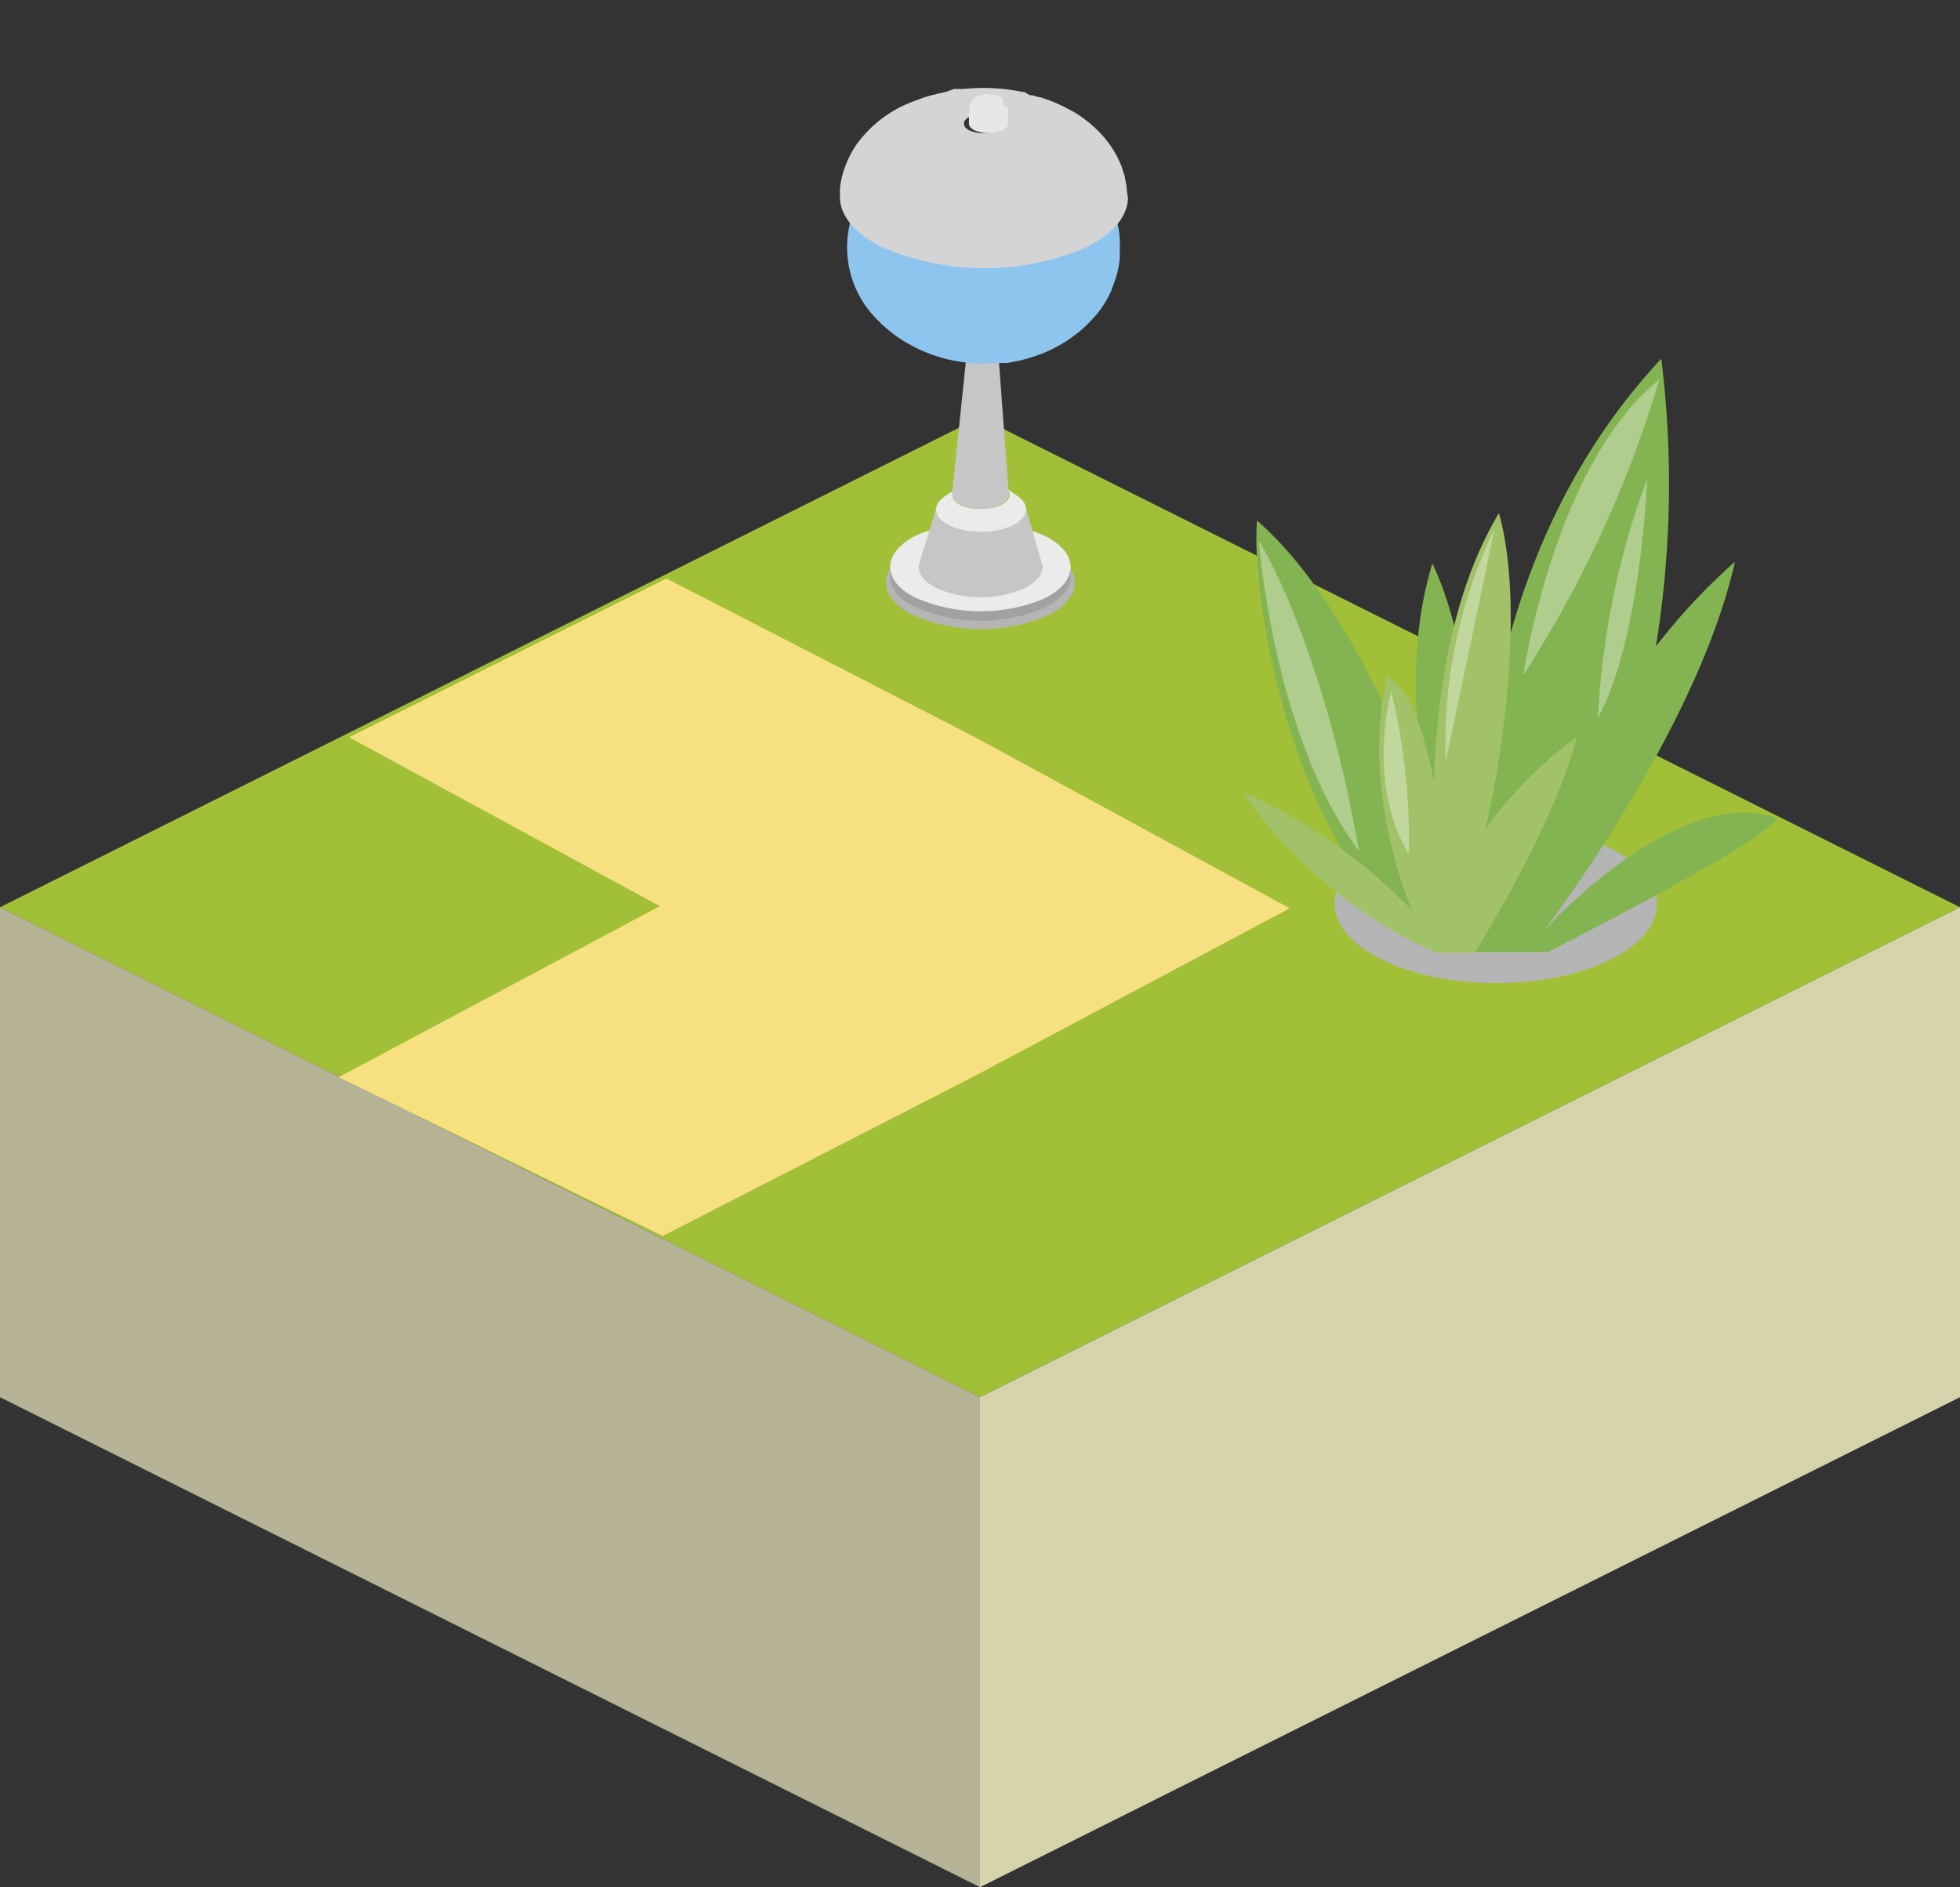 <svg xmlns="http://www.w3.org/2000/svg" viewBox="0 0 128 123.25" width="128" height="123.25">
    <rect x="0" y="0" width="128" height="123.25" fill="#333333" stroke="none"/>
    <defs>
        <style>
            .cls-6{fill:#b5b5b5;mix-blend-mode:multiply}.cls-8{fill:#ebebeb}.cls-9{fill:#c6c6c6}.cls-16{fill:#fff;opacity:.35;mix-blend-mode:overlay}
        </style>
    </defs>
    <g style="isolation:isolate">
        <g id="Vrstva_1" data-name="Vrstva 1">
            <g id="layer1">
                <path id="path10" d="M0,59.25l64,32,64-32-64-32Z" style="fill:#a2c037"/>
                <path id="path837" d="M0,91.25l64,32v-32l-64-32Z" style="fill:#b5b295"/>
                <path id="path839" d="M64,123.25l64-32v-32l-64,32Z" style="fill:#d6d3ad"/>
            </g>
            <polygon points="84.23 59.32 63.58 70.31 43.28 80.72 22.12 70.35 43.09 59.18 22.8 48.15 43.52 37.78 63.74 48.18 84.23 59.32" style="fill:#f7e080;mix-blend-mode:color"/>
            <path class="cls-6" d="M68.45,35.94a11.16,11.16,0,0,0-8.73-.08c-2.44,1.17-2.5,3.09-.12,4.3a11.16,11.16,0,0,0,8.73.08C70.78,39.07,70.83,37.15,68.45,35.94Z"/>
            <path d="M68.14,39.11A10.68,10.68,0,0,1,59.8,39c-1.11-.57-1.67-1.3-1.67-2v.66c0,.73.55,1.46,1.67,2a10.66,10.66,0,0,0,8.33.07c1.19-.57,1.79-1.32,1.79-2.08V37C69.92,37.79,69.32,38.54,68.14,39.11Z" style="fill:#a2a1a1"/>
            <path class="cls-8" d="M68.25,35a10.66,10.66,0,0,0-8.33-.07c-2.33,1.12-2.39,3-.12,4.11a10.68,10.68,0,0,0,8.34.07C70.47,38,70.52,36.16,68.25,35Z"/>
            <path class="cls-9" d="M67,33.19c0,.39-.26.79-.88,1.09a5.32,5.32,0,0,1-4.16,0c-.58-.3-.86-.69-.82-1.08L60,36.92c-.05.53.33,1.07,1.14,1.48a7.28,7.28,0,0,0,5.72.05h0c.85-.41,1.26-1,1.22-1.51Z"/>
            <path class="cls-8" d="M66.47,32.41l-.88-.61c.48.33.45.79-.09,1.11l-.13.07a3.2,3.2,0,0,1-1.41.25A2.92,2.92,0,0,1,62.74,33c-.63-.33-.69-.82-.18-1.17l-.89.61c-.8.56-.71,1.34.29,1.85a4.65,4.65,0,0,0,1.93.43,4.88,4.88,0,0,0,2.23-.4l.21-.11C67.18,33.67,67.23,32.94,66.47,32.41Z"/>
            <path class="cls-9" d="M65.17,22.71c0,.13-.09.26-.3.36a1.77,1.77,0,0,1-1.41,0c-.2-.1-.29-.22-.29-.35l-1,9.59c0,.24.17.47.52.66a3.38,3.38,0,0,0,2.63,0c.38-.18.57-.43.56-.67Z"/>
            <path d="M66.2,13.52a5.2,5.2,0,0,1-4,0,1.34,1.34,0,0,1-.79-.86l1.81,10.13a.45.45,0,0,0,.28.3,1.77,1.77,0,0,0,1.41,0,.45.45,0,0,0,.3-.31l1.88-10.12A1.38,1.38,0,0,1,66.2,13.52Z" style="fill:#b5b5b5"/>
            <path d="M72.74,13.82v0h0l0-.11-.05-.12a2.06,2.06,0,0,0-.12-.26l-.11-.24-.14-.25-.14-.23L72,12.33l-.15-.22c-.13-.17-.14-.18-.37-.45a5.92,5.92,0,0,0-.41-.44c1.43,1.42.92,3.18-1.5,4.34a12.5,12.5,0,0,1-5,1H63.7l-.46,0-.32,0-.44-.05-.32,0-.42-.07-.31-.05L61,16.25l-.3-.07-.41-.12L60,16l-.43-.16-.22-.08q-.3-.12-.6-.27c-2.31-1.18-2.75-2.9-1.34-4.28l0,0h0l-.18.19-.19.21-.2.24-.17.21c0,.07-.12.17-.18.24l-.14.23-.16.25-.13.23-.13.26-.11.24-.1.26-.09.24-.06.18,0,.05v0l0,.11a6.65,6.65,0,0,0,1.89,6.69l.11.12.44.39a9.39,9.39,0,0,0,1.18.83l.5.27a9.86,9.86,0,0,0,5.25,1.06h0l.41,0,.41,0,.44-.08.43-.09.49-.13.45-.14.57-.21.48-.21.25-.13.11-.06.3-.16.47-.29.73-.54.23-.21.1-.08.1-.1a.76.76,0,0,0,.09-.09,8.81,8.81,0,0,0,.65-.7h0a5.39,5.39,0,0,0,.53-.76l.12-.2q.13-.24.24-.48l.07-.13,0-.06.08-.2.11-.3a6.22,6.22,0,0,0,.33-1.5l0-.61A6,6,0,0,0,72.74,13.82Z" style="fill:#8dc5ef"/>
            <path d="M73.56,12.1l-.1-.52c0-.1-.06-.21-.09-.32v0l-.14-.44L73,10.32h0a6.7,6.7,0,0,0-1.42-1.9l-.06-.06L71.11,8A7.57,7.57,0,0,0,70,7.24L69.54,7a10.17,10.17,0,0,0-1.64-.66h-.08l-.41-.12-.06,0-.09,0L66.88,6h-.13a12.69,12.69,0,0,0-3.84-.19h-.19l-.34,0h-.07L61.78,6l-.5.11-.56.14-.51.16-.61.23a8,8,0,0,0-3.73,2.89l0,0a7.15,7.15,0,0,0-.54,1l-.19.49a5.84,5.84,0,0,0-.29,1.31l0,.53c0,1.16.89,2.33,2.67,3.24a16.94,16.94,0,0,0,13.29.11c1.89-.9,2.85-2.1,2.85-3.31C73.61,12.65,73.58,12.34,73.56,12.1ZM65.11,8.52a2.34,2.34,0,0,1-1.8,0c-.49-.25-.47-.65,0-.89a2.27,2.27,0,0,1,1.79,0C65.62,7.89,65.61,8.28,65.11,8.52Z" style="fill:#d4d4d5"/>
            <path d="M65.47,6.86l0-.08,0-.13,0-.08,0-.06v0l0,0,0-.07-.11-.12-.06,0-.16-.11-.07,0-.08,0,0,0-.1,0h0a1.39,1.39,0,0,0-1.41.35l-.06.06,0,.07a1,1,0,0,0-.09.16l0,.08a1.29,1.29,0,0,0-.05.21V8.07c0,.16.11.31.35.44a2.34,2.34,0,0,0,1.8,0c.26-.12.39-.28.39-.45V7S65.47,6.9,65.47,6.86Z" style="fill:#e7e7e6"/>
            <ellipse class="cls-6" cx="97.69" cy="59.03" rx="5.18" ry="10.52" transform="translate(38.45 156.59) rotate(-89.88)"/>
            <path d="M100.82,60.79s10-13,12.48-24.1a39.57,39.57,0,0,0-5.16,5.53,66.17,66.17,0,0,0,.35-18.79C98.89,33.71,97,46.73,96.68,53.93c-.24-5.15-1-12.75-3.14-17.13-2,6.62-.81,13.66.29,17.77C92,49.17,87.85,39,82.09,34c-.52,7,4,26.64,13.66,28.18h5.33s14-7.07,15-8.73C109.53,51.06,100.82,60.79,100.82,60.79Z" style="fill:#84b451"/>
            <path d="M97,54.18c1.45-6.32,2.41-15.24.89-20.67-3.14,5.24-4.08,12.1-4.24,17.57-.62-3.19-1.59-6.21-3.07-6.93C88.82,52,92.24,59.49,92.24,59.49A35,35,0,0,0,81.12,51.7,30.55,30.55,0,0,0,93.78,62.22h2.53c1.38-2.25,5.45-9.16,6.66-14.09A26.5,26.5,0,0,0,97,54.18Z" style="fill:#a1c268"/>
            <path class="cls-16" d="M99.49,44.08s2-13.81,8.87-19.28A74.72,74.72,0,0,1,99.49,44.08Z"/>
            <path class="cls-16" d="M107.57,31.27a52.05,52.05,0,0,0-3.21,15.61C107.18,41.68,107.57,31.27,107.57,31.27Z"/>
            <path class="cls-16" d="M82.22,35.32S83.11,48,88.76,55.6C86.35,41.9,82.22,35.32,82.22,35.32Z"/>
            <path class="cls-16" d="M97.61,34.52a32.41,32.41,0,0,0-3.2,15.21C95.3,45.55,97.61,34.52,97.61,34.52Z"/>
            <path class="cls-16" d="M90.86,45.15s-1.68,6,1.15,10.63A42,42,0,0,0,90.86,45.15Z"/>
        </g>
    </g>
</svg>

